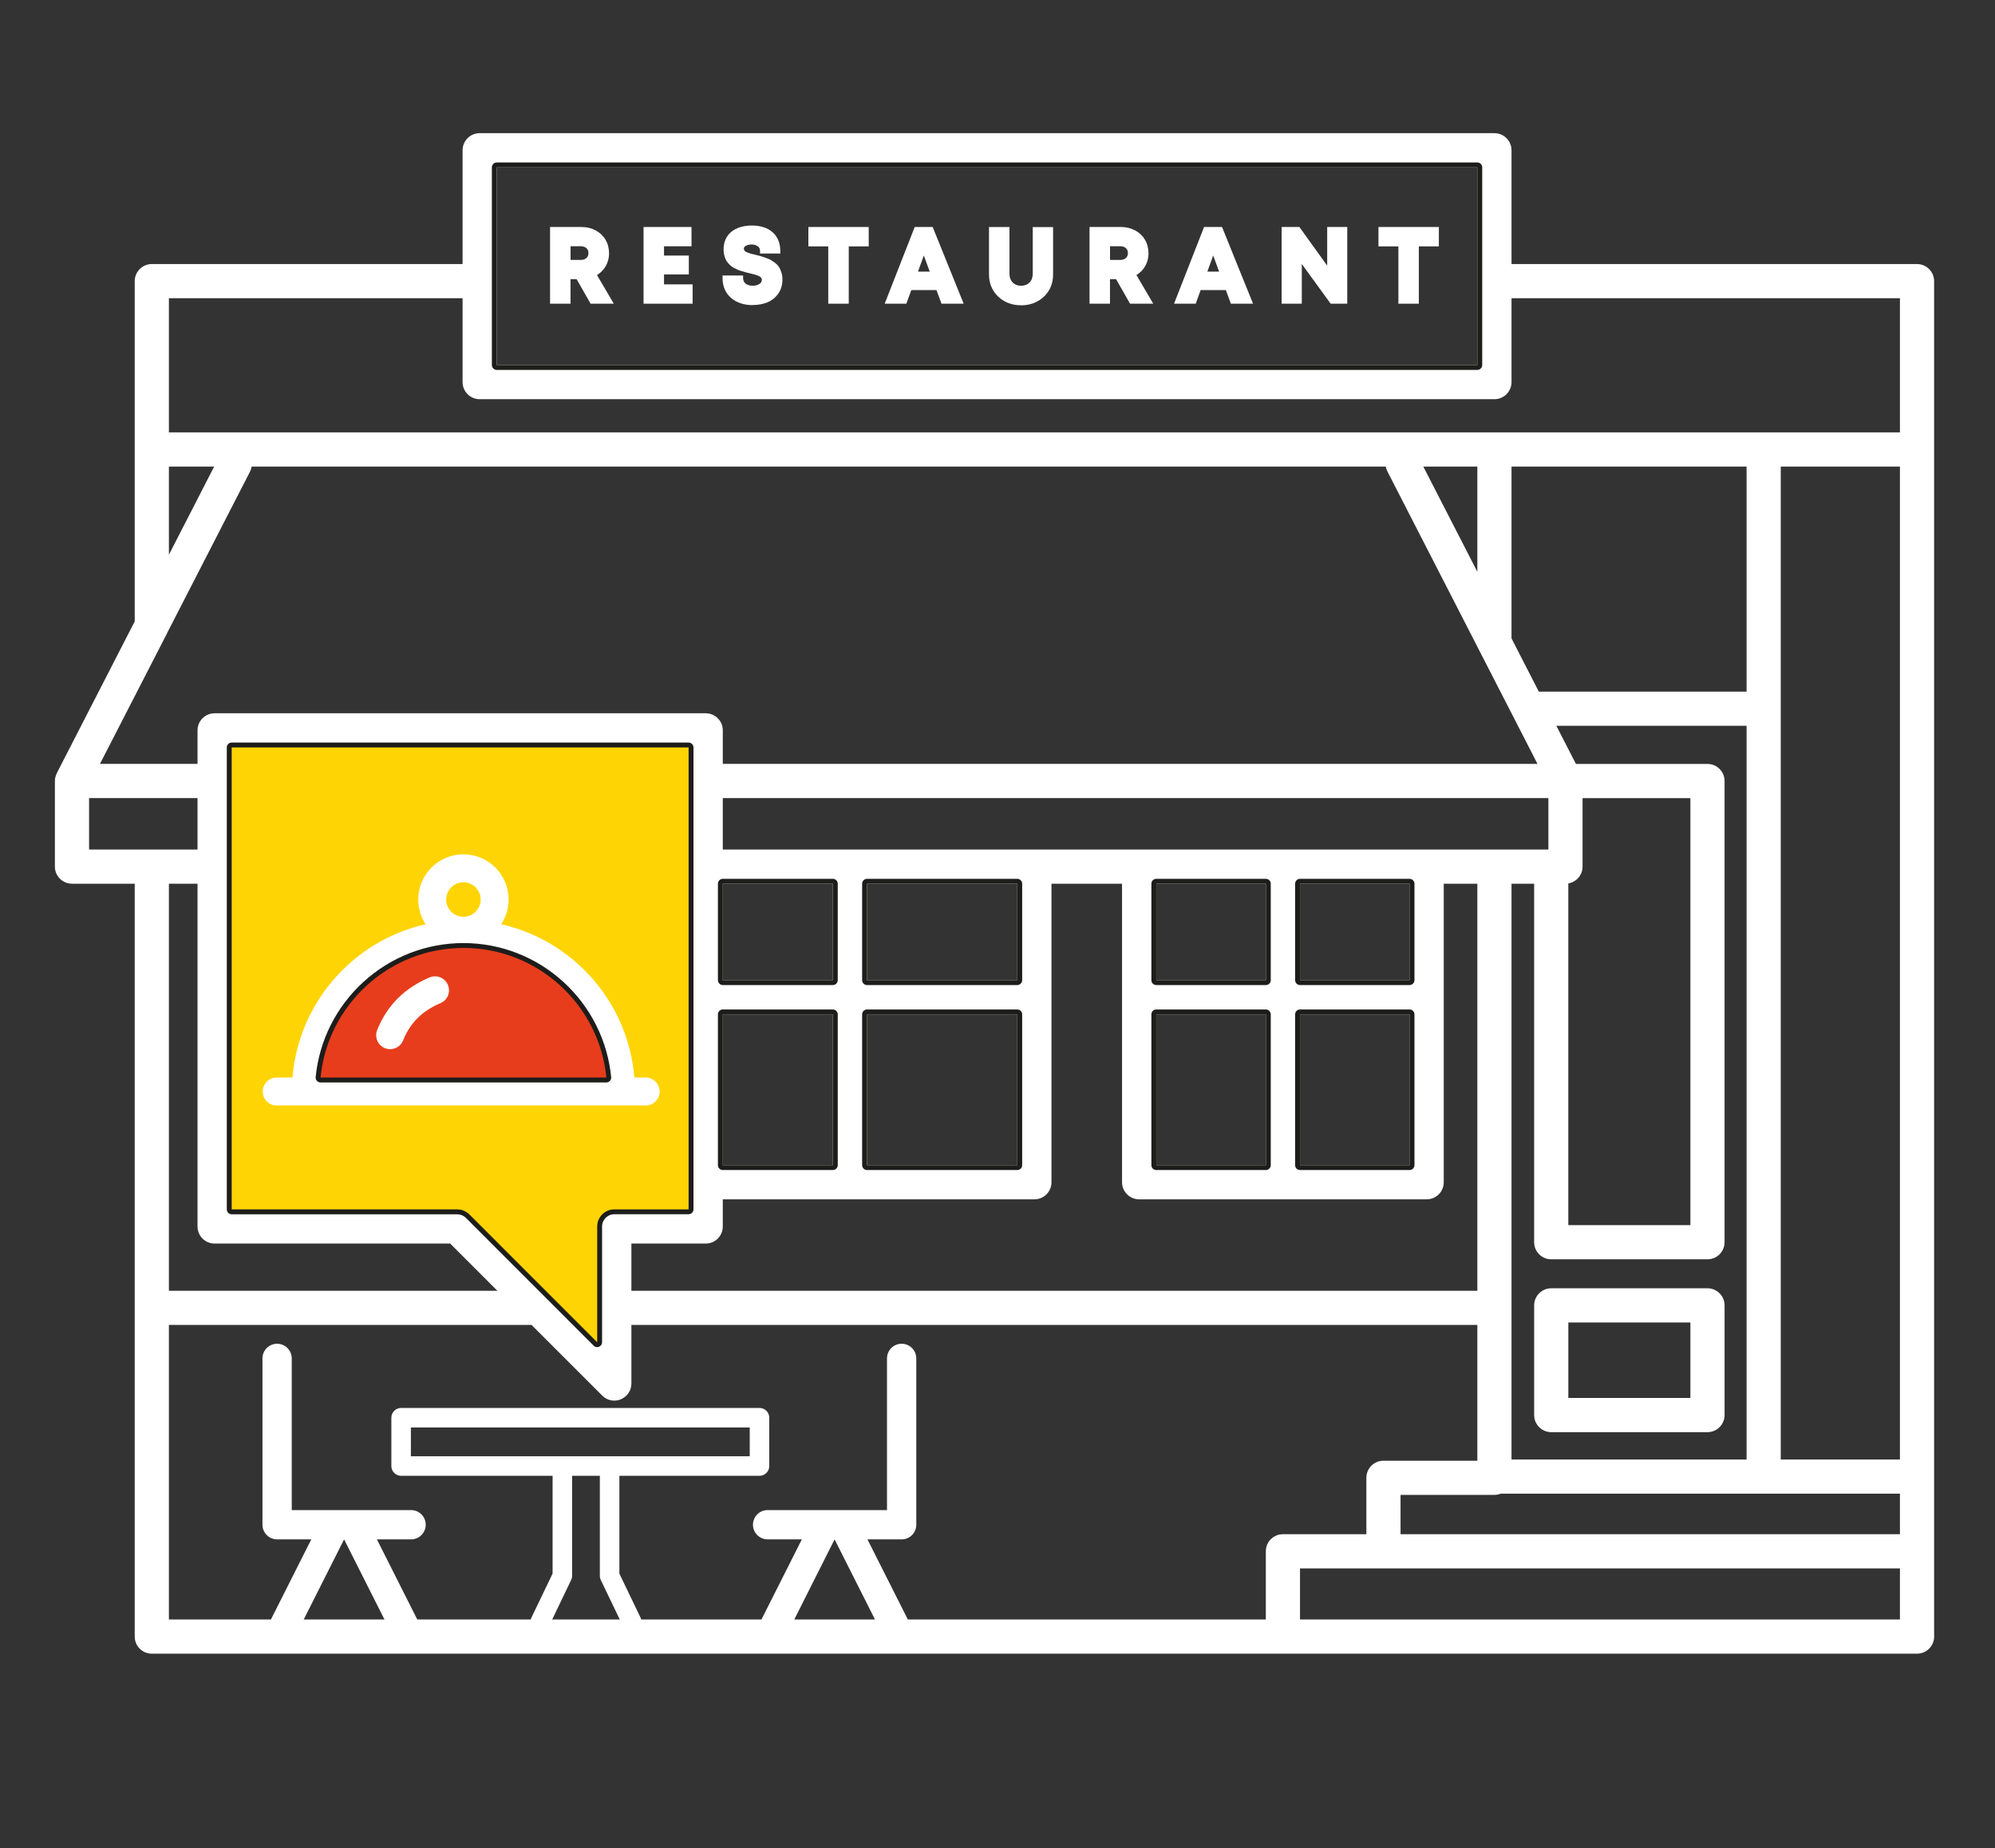 <svg width="136" height="126" viewBox="0 0 136 126" fill="none" xmlns="http://www.w3.org/2000/svg">
<rect x="0" y="0" width="136" height="126" fill="#333333" stroke="none"/>
<path d="M130.685 18.002H103.041V10.244C103.041 9.601 102.519 9.079 101.876 9.079H32.7C32.054 9.079 31.535 9.601 31.535 10.244V18.002H10.349C9.707 18.002 9.184 18.525 9.184 19.167V30.641V42.364L3.872 52.712C3.872 52.712 3.865 52.735 3.862 52.745C3.825 52.815 3.799 52.888 3.782 52.968C3.779 52.978 3.772 52.988 3.769 53.002C3.752 53.081 3.742 53.161 3.742 53.245V59.083C3.742 59.725 4.265 60.248 4.907 60.248H9.184V89.166V111.577C9.184 112.222 9.707 112.742 10.349 112.742H130.685C131.327 112.742 131.85 112.222 131.85 111.577V30.644V19.167C131.85 18.525 131.327 18.002 130.685 18.002ZM33.865 11.409H100.711V19.151C100.711 19.151 100.708 19.164 100.708 19.167C100.708 19.174 100.711 19.177 100.711 19.184V24.886H33.865V11.409ZM11.514 31.809H14.6L11.514 37.82V31.809ZM11.388 43.176C11.394 43.159 11.404 43.142 11.411 43.123L17.053 32.135C17.106 32.029 17.136 31.919 17.156 31.809H94.471C94.49 31.919 94.524 32.029 94.577 32.135L100.811 44.284C100.821 44.301 100.828 44.321 100.838 44.337L104.812 52.08H49.273V49.793C49.273 49.151 48.754 48.628 48.108 48.628H14.63C13.984 48.628 13.465 49.151 13.465 49.793V52.08H6.814L11.388 43.176ZM97.027 31.809H100.711V38.982L97.027 31.809ZM14.63 84.782H30.69L33.908 88.001H11.514V60.248H13.465V83.617C13.465 84.26 13.984 84.782 14.63 84.782ZM31.994 82.792C31.775 82.575 31.479 82.452 31.169 82.452H15.795V50.958H46.943V82.452H41.877C41.234 82.452 40.712 82.975 40.712 83.617V91.512L31.994 82.792ZM43.042 84.782H48.108C48.754 84.782 49.273 84.26 49.273 83.617V81.766H70.515C71.161 81.766 71.68 81.244 71.68 80.602V60.248H76.49V80.602C76.49 81.244 77.013 81.766 77.655 81.766H97.257C97.902 81.766 98.421 81.244 98.421 80.602V60.248H100.711V88.001H43.042V84.782ZM56.775 69.155V79.436H49.273V69.155H56.775ZM49.273 66.825V60.248H56.775V66.825H49.273ZM69.35 69.155V79.436H59.105V69.155H69.35ZM59.105 66.825V60.248H69.35V66.825H59.105ZM86.292 69.155V79.436H78.82V69.155H86.292ZM78.82 66.825V60.248H86.292V66.825H78.82ZM96.091 69.155V79.436H88.622V69.155H96.091ZM88.622 66.825V60.248H96.091V66.825H88.622ZM49.273 57.918V54.41H105.554V57.918H49.273ZM103.041 60.248H104.583V84.689C104.583 85.335 105.105 85.854 105.748 85.854H116.399C117.044 85.854 117.564 85.335 117.564 84.689V53.248C117.564 52.602 117.044 52.083 116.399 52.083H107.432L106.097 49.483H119.065V99.504H103.041V60.248ZM106.912 83.524V60.228C107.465 60.135 107.884 59.659 107.884 59.083V54.413H115.234V83.524H106.912ZM104.902 47.153L103.041 43.525V31.809H119.065V47.153H104.902ZM6.072 57.918V54.41H13.465V57.918H6.072ZM20.704 110.412L23.457 104.95L26.21 110.412H20.704ZM37.643 110.412L38.934 107.722C38.978 107.632 39.001 107.532 39.001 107.433V100.616H40.892V107.433C40.892 107.532 40.915 107.632 40.958 107.722L42.25 110.412H37.643ZM28.01 99.284V97.321H51.11V99.284H28.01ZM54.146 110.412L56.895 104.95L59.648 110.412H54.142H54.146ZM86.292 105.762V110.412H61.888L59.135 104.95H61.465C62.018 104.95 62.464 104.5 62.464 103.951V92.611C62.464 92.061 62.018 91.612 61.465 91.612C60.913 91.612 60.467 92.061 60.467 92.611V102.952H52.328C51.779 102.952 51.33 103.398 51.33 103.951C51.33 104.503 51.779 104.95 52.328 104.95H54.662L51.909 110.412H43.714C43.701 110.372 43.688 110.328 43.668 110.288L42.223 107.283V100.616H51.776C52.145 100.616 52.441 100.316 52.441 99.95V96.655C52.441 96.289 52.145 95.989 51.776 95.989H27.345C26.978 95.989 26.679 96.289 26.679 96.655V99.95C26.679 100.316 26.978 100.616 27.345 100.616H37.67V107.283L36.225 110.288C36.205 110.328 36.192 110.372 36.178 110.412H28.446L25.694 104.95H28.024C28.576 104.95 29.022 104.5 29.022 103.951C29.022 103.402 28.576 102.952 28.024 102.952H19.889V92.611C19.889 92.061 19.439 91.612 18.89 91.612C18.341 91.612 17.892 92.061 17.892 92.611V103.951C17.892 104.5 18.338 104.95 18.89 104.95H21.22L18.468 110.412H11.514V90.331H36.238L41.055 95.147C41.278 95.37 41.574 95.49 41.88 95.49C42.03 95.49 42.18 95.46 42.323 95.4C42.759 95.22 43.042 94.794 43.042 94.325V90.331H100.711V99.587H94.311C93.668 99.587 93.146 100.107 93.146 100.752V104.597H87.457C86.812 104.597 86.292 105.119 86.292 105.762ZM129.52 110.412H88.622V106.927H129.52V110.412ZM129.52 104.597H95.476V101.917H101.876C102.026 101.917 102.169 101.884 102.302 101.834H129.52V104.597ZM129.52 99.504H121.395V31.809H129.52V99.504ZM129.52 29.476H11.514V20.332H31.535V26.051C31.535 26.696 32.054 27.216 32.7 27.216H101.876C102.519 27.216 103.041 26.696 103.041 26.051V20.332H129.52V29.476Z" fill="white"/>
<path d="M56.777 69.155V79.437H49.274V69.155H56.777ZM56.777 68.822H49.274C49.091 68.822 48.941 68.972 48.941 69.155V79.437C48.941 79.62 49.091 79.769 49.274 79.769H56.777C56.96 79.769 57.11 79.62 57.11 79.437V69.155C57.11 68.972 56.96 68.822 56.777 68.822Z" fill="#1D1D1B"/>
<path d="M56.777 60.248V66.825H49.274V60.248H56.777ZM56.777 59.915H49.274C49.091 59.915 48.941 60.065 48.941 60.248V66.825C48.941 67.008 49.091 67.158 49.274 67.158H56.777C56.96 67.158 57.11 67.008 57.11 66.825V60.248C57.11 60.065 56.96 59.915 56.777 59.915Z" fill="#1D1D1B"/>
<path d="M69.35 60.248V66.825H59.104V60.248H69.35ZM69.35 59.915H59.104C58.921 59.915 58.772 60.065 58.772 60.248V66.825C58.772 67.008 58.921 67.158 59.104 67.158H69.35C69.532 67.158 69.682 67.008 69.682 66.825V60.248C69.682 60.065 69.532 59.915 69.35 59.915Z" fill="#1D1D1B"/>
<path d="M69.35 69.155V79.437H59.104V69.155H69.35ZM69.35 68.822H59.104C58.921 68.822 58.772 68.972 58.772 69.155V79.437C58.772 79.62 58.921 79.769 59.104 79.769H69.35C69.532 79.769 69.682 79.62 69.682 79.437V69.155C69.682 68.972 69.532 68.822 69.35 68.822Z" fill="#1D1D1B"/>
<path d="M86.296 69.155V79.437H78.823V69.155H86.296ZM86.296 68.822H78.823C78.64 68.822 78.49 68.972 78.49 69.155V79.437C78.49 79.62 78.64 79.769 78.823 79.769H86.296C86.479 79.769 86.628 79.62 86.628 79.437V69.155C86.628 68.972 86.479 68.822 86.296 68.822Z" fill="#1D1D1B"/>
<path d="M96.091 60.248V66.825H88.622V60.248H96.091ZM96.091 59.915H88.622C88.439 59.915 88.289 60.065 88.289 60.248V66.825C88.289 67.008 88.439 67.158 88.622 67.158H96.091C96.274 67.158 96.424 67.008 96.424 66.825V60.248C96.424 60.065 96.274 59.915 96.091 59.915Z" fill="#1D1D1B"/>
<path d="M86.296 60.248V66.825H78.823V60.248H86.296ZM86.296 59.915H78.823C78.64 59.915 78.49 60.065 78.49 60.248V66.825C78.49 67.008 78.64 67.158 78.823 67.158H86.296C86.479 67.158 86.628 67.008 86.628 66.825V60.248C86.628 60.065 86.479 59.915 86.296 59.915Z" fill="#1D1D1B"/>
<path d="M96.091 69.155V79.437H88.622V69.155H96.091ZM96.091 68.822H88.622C88.439 68.822 88.289 68.972 88.289 69.155V79.437C88.289 79.62 88.439 79.769 88.622 79.769H96.091C96.274 79.769 96.424 79.62 96.424 79.437V69.155C96.424 68.972 96.274 68.822 96.091 68.822Z" fill="#1D1D1B"/>
<path d="M40.711 91.679C40.667 91.679 40.624 91.662 40.594 91.629L31.877 82.908C31.687 82.722 31.434 82.619 31.168 82.619H15.793C15.7 82.619 15.627 82.546 15.627 82.452V50.958C15.627 50.865 15.7 50.792 15.793 50.792H46.941C47.035 50.792 47.108 50.865 47.108 50.958V82.452C47.108 82.546 47.035 82.619 46.941 82.619H41.876C41.326 82.619 40.877 83.068 40.877 83.617V91.513C40.877 91.579 40.837 91.639 40.774 91.666C40.754 91.676 40.73 91.679 40.711 91.679Z" fill="#FFD405"/>
<path d="M46.942 50.958V82.452H41.876C41.233 82.452 40.711 82.975 40.711 83.617V91.513L31.994 82.792C31.774 82.576 31.478 82.452 31.168 82.452H15.794V50.958H46.942ZM46.942 50.625H15.794C15.611 50.625 15.461 50.775 15.461 50.958V82.452C15.461 82.635 15.611 82.785 15.794 82.785H31.168C31.391 82.785 31.601 82.872 31.761 83.028L40.475 91.746C40.538 91.809 40.624 91.842 40.711 91.842C40.754 91.842 40.797 91.835 40.837 91.815C40.961 91.766 41.044 91.642 41.044 91.509V83.614C41.044 83.155 41.417 82.782 41.876 82.782H46.942C47.125 82.782 47.275 82.632 47.275 82.449V50.958C47.275 50.775 47.125 50.625 46.942 50.625Z" fill="#1D1D1B"/>
<path d="M100.71 11.409V19.151C100.71 19.151 100.707 19.164 100.707 19.168C100.707 19.174 100.71 19.177 100.71 19.184V24.886H33.864V11.409H100.71ZM100.71 11.076H33.864C33.681 11.076 33.531 11.226 33.531 11.409V24.886C33.531 25.069 33.681 25.219 33.864 25.219H100.71C100.893 25.219 101.043 25.069 101.043 24.886V19.184C101.043 19.184 101.043 19.174 101.043 19.168C101.043 19.161 101.043 19.157 101.043 19.151V11.409C101.043 11.226 100.893 11.076 100.71 11.076Z" fill="#1D1D1B"/>
<path d="M116.4 87.831H105.749C105.107 87.831 104.584 88.354 104.584 88.996V96.475C104.584 97.118 105.107 97.64 105.749 97.64H116.4C117.043 97.64 117.565 97.118 117.565 96.475V88.996C117.565 88.354 117.043 87.831 116.4 87.831ZM115.235 95.31H106.914V90.161H115.235V95.31Z" fill="white"/>
<path d="M40.261 20.705L39.309 19.034H38.893V20.705H37.498V15.476H39.645C39.991 15.476 40.314 15.553 40.597 15.703C40.883 15.856 41.113 16.069 41.276 16.341C41.439 16.614 41.519 16.924 41.519 17.267C41.519 17.61 41.429 17.923 41.256 18.202C41.113 18.428 40.923 18.615 40.697 18.751L41.842 20.705H40.267H40.261ZM39.575 17.723C39.748 17.723 39.881 17.68 39.978 17.59C40.071 17.503 40.114 17.4 40.114 17.257C40.114 17.16 40.094 17.081 40.054 17.011C40.014 16.944 39.958 16.891 39.878 16.851C39.795 16.811 39.691 16.788 39.575 16.788H38.896V17.72H39.575V17.723Z" fill="white"/>
<path d="M43.871 20.705V15.476H47.14V16.791H45.266V17.423H46.957V18.711H45.266V19.387H47.216V20.705H43.871Z" fill="white"/>
<path d="M51.319 20.802C50.71 20.802 50.215 20.635 49.835 20.309C49.452 19.976 49.256 19.52 49.256 18.948V18.781H50.657V18.948C50.657 19.041 50.674 19.117 50.707 19.184C50.74 19.251 50.784 19.304 50.837 19.344C50.897 19.387 50.967 19.42 51.047 19.444C51.13 19.467 51.216 19.48 51.309 19.48C51.493 19.48 51.646 19.44 51.776 19.354C51.885 19.281 51.935 19.194 51.935 19.074C51.935 19.031 51.925 18.994 51.905 18.964C51.879 18.924 51.849 18.891 51.819 18.868C51.795 18.851 51.742 18.821 51.632 18.781C51.539 18.745 51.459 18.718 51.393 18.701C51.323 18.685 51.22 18.658 51.083 18.625L50.83 18.562C50.774 18.548 50.687 18.522 50.574 18.488C50.457 18.455 50.367 18.422 50.304 18.395C50.244 18.369 50.164 18.332 50.068 18.282C49.962 18.229 49.878 18.172 49.815 18.116C49.758 18.066 49.699 18.003 49.632 17.929C49.555 17.846 49.499 17.756 49.459 17.663C49.422 17.58 49.392 17.48 49.366 17.37C49.339 17.26 49.326 17.137 49.326 17.014C49.326 16.498 49.505 16.089 49.862 15.799C50.208 15.519 50.68 15.376 51.266 15.376C51.852 15.376 52.335 15.533 52.674 15.839C53.02 16.152 53.193 16.581 53.193 17.117V17.284H51.812V17.117C51.812 16.971 51.766 16.867 51.666 16.794C51.553 16.711 51.413 16.668 51.236 16.668C51.08 16.668 50.943 16.701 50.834 16.764C50.747 16.814 50.71 16.874 50.71 16.964C50.71 17.001 50.717 17.03 50.734 17.057C50.76 17.097 50.787 17.127 50.817 17.147C50.84 17.164 50.887 17.19 50.99 17.23C51.08 17.264 51.16 17.287 51.223 17.303L51.526 17.377C51.679 17.417 51.792 17.443 51.869 17.467C51.945 17.49 52.055 17.523 52.202 17.576C52.355 17.63 52.471 17.683 52.558 17.733C52.638 17.783 52.734 17.846 52.841 17.926C52.96 18.016 53.054 18.119 53.117 18.226C53.177 18.329 53.23 18.448 53.273 18.588C53.317 18.731 53.34 18.888 53.34 19.054C53.34 19.427 53.243 19.753 53.05 20.026C52.861 20.293 52.611 20.492 52.308 20.615C52.015 20.735 51.682 20.795 51.313 20.795L51.319 20.802Z" fill="white"/>
<path d="M56.462 20.705V16.798H55.107V15.476H59.221V16.798H57.86V20.705H56.462Z" fill="white"/>
<path d="M64.183 20.705L63.84 19.777H62.123L61.786 20.705H60.309L62.356 15.476H63.581L65.694 20.705H64.183ZM63.381 18.518L62.978 17.42L62.579 18.518H63.381Z" fill="white"/>
<path d="M69.607 20.812C68.981 20.812 68.459 20.612 68.046 20.219C67.63 19.823 67.42 19.314 67.42 18.701V15.479H68.815V18.651C68.815 18.908 68.885 19.104 69.034 19.257C69.181 19.407 69.367 19.48 69.607 19.48C69.846 19.48 70.036 19.407 70.183 19.257C70.332 19.108 70.402 18.908 70.402 18.655V15.483H71.79V18.705C71.79 19.317 71.581 19.83 71.165 20.223C70.752 20.615 70.226 20.815 69.603 20.815L69.607 20.812Z" fill="white"/>
<path d="M77.036 20.705L76.084 19.034H75.668V20.705H74.273V15.476H76.42C76.766 15.476 77.089 15.553 77.372 15.703C77.659 15.856 77.888 16.069 78.051 16.341C78.214 16.614 78.294 16.924 78.294 17.267C78.294 17.61 78.204 17.923 78.031 18.202C77.888 18.428 77.698 18.615 77.472 18.751L78.617 20.705H77.043H77.036ZM76.35 17.723C76.523 17.723 76.657 17.68 76.753 17.59C76.846 17.503 76.89 17.4 76.89 17.257C76.89 17.16 76.87 17.081 76.83 17.011C76.79 16.944 76.733 16.891 76.653 16.851C76.57 16.811 76.467 16.788 76.35 16.788H75.671V17.72H76.35V17.723Z" fill="white"/>
<path d="M83.909 20.705L83.567 19.777H81.849L81.513 20.705H80.035L82.082 15.476H83.307L85.421 20.705H83.909ZM83.107 18.518L82.705 17.42L82.305 18.518H83.107Z" fill="white"/>
<path d="M90.711 20.705L88.744 17.996V20.705H87.369V15.476H88.581L90.475 18.112V15.476H91.843V20.705H90.711Z" fill="white"/>
<path d="M95.329 20.705V16.798H93.971V15.476H98.088V16.798H96.723V20.705H95.329Z" fill="white"/>
<path d="M44.012 73.462H43.243C42.827 68.326 39.08 64.122 34.17 63.011C34.486 62.528 34.672 61.949 34.672 61.326C34.672 59.629 33.291 58.244 31.59 58.244C29.89 58.244 28.512 59.629 28.512 61.326C28.512 61.949 28.698 62.528 29.014 63.014C24.105 64.122 20.357 68.329 19.941 73.462H18.862C18.336 73.462 17.91 73.891 17.91 74.417C17.91 74.943 18.336 75.369 18.862 75.369H44.012C44.538 75.369 44.968 74.943 44.968 74.417C44.968 73.891 44.538 73.462 44.012 73.462ZM31.59 60.151C32.239 60.151 32.769 60.677 32.769 61.326C32.769 61.975 32.239 62.505 31.59 62.505C30.941 62.505 30.415 61.975 30.415 61.326C30.415 60.677 30.945 60.151 31.59 60.151ZM21.851 73.462C22.33 68.513 26.518 64.628 31.594 64.628C36.67 64.628 40.854 68.513 41.336 73.462H21.851Z" fill="white"/>
<path d="M21.85 73.628C21.804 73.628 21.757 73.609 21.727 73.575C21.697 73.542 21.681 73.495 21.684 73.449C22.18 68.326 26.441 64.465 31.593 64.465C36.745 64.465 41.003 68.326 41.502 73.449C41.505 73.495 41.492 73.542 41.459 73.575C41.429 73.609 41.382 73.628 41.336 73.628H21.85Z" fill="#E73D1C"/>
<path d="M31.595 64.628C36.671 64.628 40.855 68.513 41.337 73.462H21.852C22.331 68.513 26.519 64.628 31.595 64.628ZM31.595 64.295C29.068 64.295 26.645 65.237 24.775 66.945C22.917 68.642 21.762 70.946 21.519 73.432C21.509 73.525 21.543 73.618 21.602 73.688C21.666 73.758 21.756 73.798 21.849 73.798H41.334C41.427 73.798 41.517 73.758 41.58 73.688C41.644 73.618 41.673 73.525 41.663 73.432C41.42 70.946 40.266 68.642 38.408 66.945C36.538 65.237 34.118 64.295 31.591 64.295H31.595Z" fill="#1D1D1B"/>
<path d="M29.283 66.639C27.573 67.361 26.371 68.566 25.712 70.223C25.519 70.713 25.755 71.265 26.244 71.462C26.361 71.508 26.477 71.528 26.597 71.528C26.977 71.528 27.333 71.302 27.483 70.926C27.952 69.744 28.784 68.915 30.026 68.393C30.512 68.19 30.738 67.63 30.532 67.144C30.328 66.659 29.769 66.432 29.283 66.639Z" fill="white"/>
</svg>
